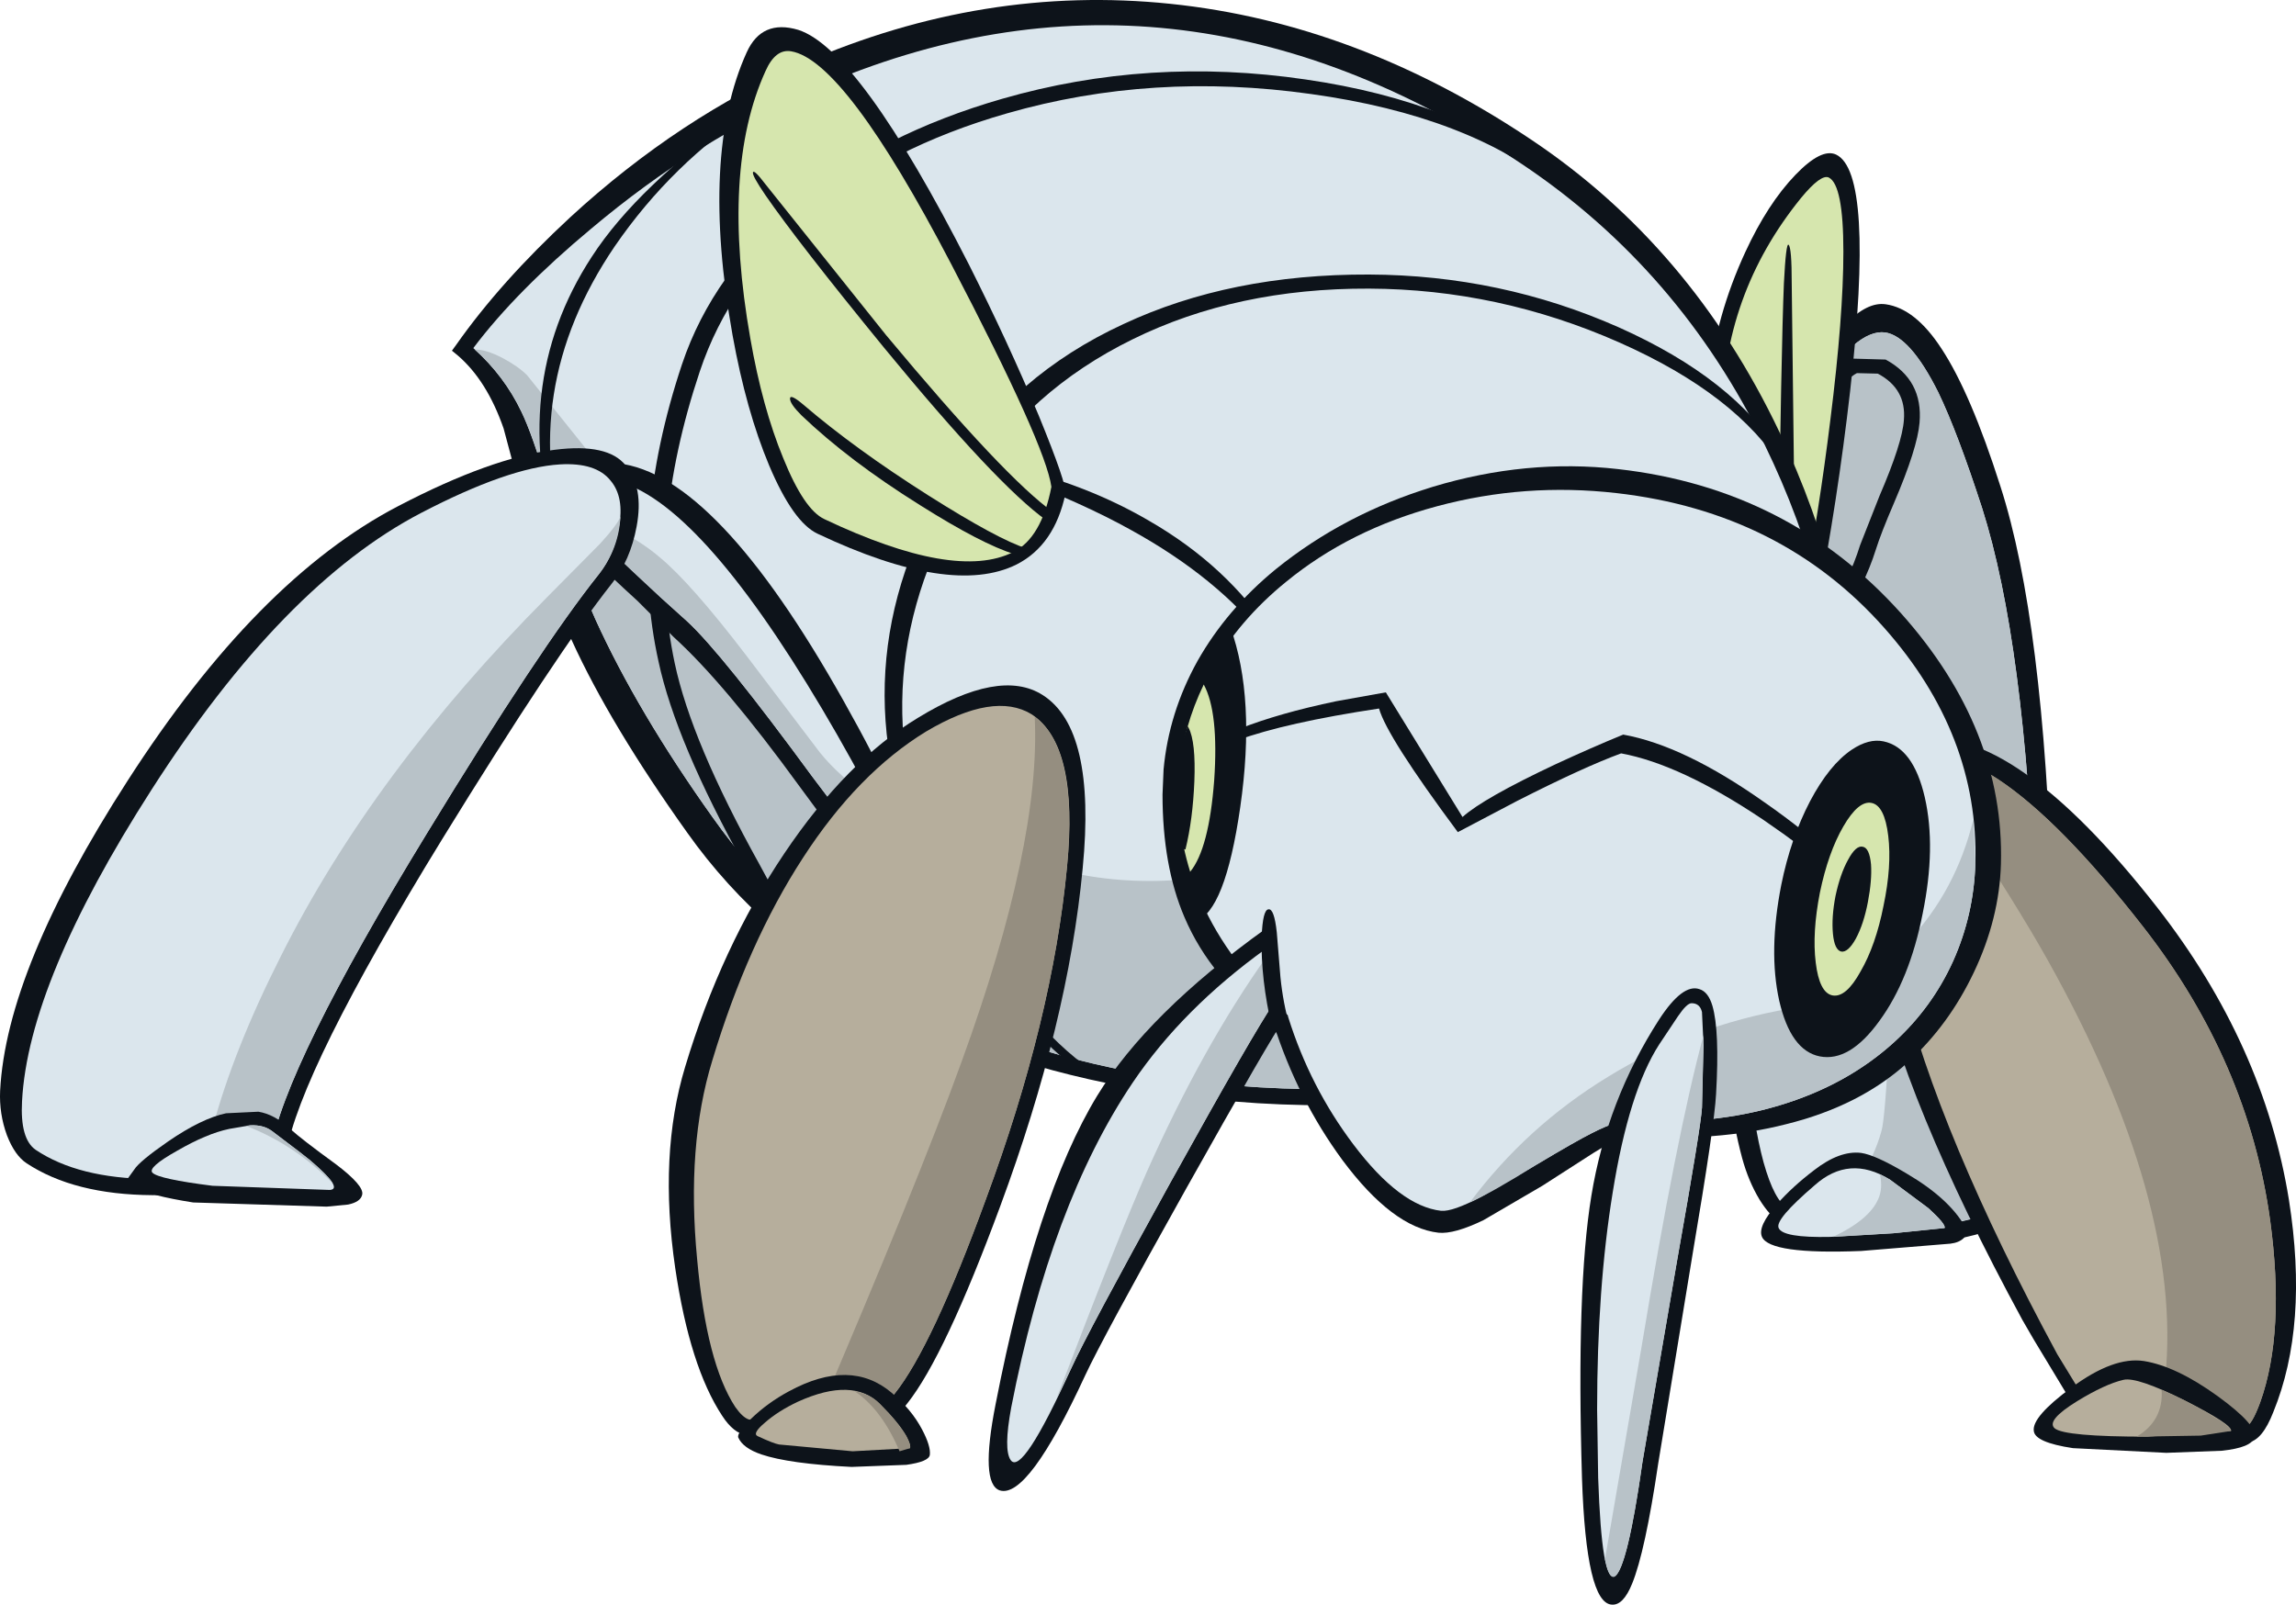 <?xml version="1.0" encoding="UTF-8"?>
<svg version="1.1" viewBox="0 0 220.04 153.82" xmlns="http://www.w3.org/2000/svg">
 <g transform="translate(.012 -.034)">
  <path d="m172.7 36.75q2.6-4 4.15-5.65 2.1-2.15 3.85-1.9 2.85 0.4 5.35 4.25 2.8 4.25 5.65 13.2 4.15 12.85 4.95 39.55 0.8 26.6-2.8 29.9-3.3 3.05-11.65 3.1-7.5 0-11.55-2-1-0.5-2.05-2.2-1.05-1.75-1.65-3.95-3.3-12.15-1.15-39.65 2.2-27.35 6.9-34.65" fill="#0d131a"/>
  <path d="m189.95 48.75q4.1 12.9 5.05 38.35 0.9 25-2.2 27.85-2.8 2.6-10.45 2.7-7.2 0.1-11-1.8-1.3-0.65-2.35-4.4-2-7.35-2-22.95 0-15.7 1.9-30.55 2.05-15.7 5.05-20.35 3.95-6.05 6.7-5.7 2.4 0.35 5.1 5.75 1.85 3.85 4.2 11.1" fill="#dbe6ed"/>
  <path d="m172.05 42.05q0.9-2.8 1.9-4.45 3.95-6.05 6.7-5.7 2.4 0.35 5.1 5.75 1.85 3.85 4.2 11.1 4.1 12.9 5.05 38.35 0.9 25-2.2 27.85-2.15 2-7.6 2.55l-9.65-0.4 2.4-3.55q1.7-2.7 2.35-5.1 0.35-1.15 0.75-9.1 0.5-9.95 0.15-19.4-1-28.9-9.15-37.9" fill="#b8c2c8"/>
  <path d="m177.2 34.4 3.5 0.1q3.6 1.95 3.25 6.05-0.2 2.45-2.45 7.7-1.25 2.9-1.75 4.5-1.05 3.35-3.35 6.8-2.75 4.2-4.7 3.75-2.55-0.5-1.45-8.9 2.2-17.45 6.95-20" fill="#0d131a"/>
  <path d="m177.95 35.8 2 0.05q2.75 1.45 2.5 4.45-0.15 2.2-2.35 7.3l-1.85 4.7q-1.05 3.4-3.25 6.65-2.1 3.05-2.95 2.85-0.3-0.1-0.45-1.05-0.4-1.95 0.15-6.15 1-7.95 2.65-12.85 1.6-4.95 3.55-5.95" fill="#b8c2c8"/>
  <path d="m182.75 112.55q4 2.35 5.55 5.05 0.35 0.6-0.1 1.1-0.45 0.45-1.3 0.55l-8.55 0.7q-8.75 0.35-9.5-1.35-0.45-1 1.45-3.15 1.45-1.65 3.55-3.25 2.45-1.9 4.5-1.65 1.4 0.2 4.4 2" fill="#0d131a"/>
  <path d="m170.45 117.75q-0.4-0.8 3.45-4.1 3.3-2.95 7.2-0.55l3.7 2.75q1.7 1.55 1.55 1.9l-4.9 0.5-6.05 0.35q-4.55 0.1-4.95-0.85" fill="#dbe6ed"/>
  <path d="m181.1 113.1 3.7 2.75q1.7 1.55 1.55 1.9l-4.9 0.5-5.8 0.35q3.5-1.65 4.35-3.65 0.45-1 0.15-2.35l0.95 0.5" fill="#b8c2c8"/>
  <path d="m164.6 49.35q-3-12.9 2.65-25.15 2.15-4.65 4.8-7.4 2.5-2.6 3.9-1.95 3.7 1.75 1.35 22.65-1.2 10.5-3.2 20.85l-0.25 1.1-0.95-0.65q-1.25-0.6-3.85-3.05-3.8-3.5-4.45-6.4" fill="#0d131a"/>
  <path d="m175.4 40.3q-1.1 8.95-2.6 16.55-5.9-4.35-6.7-7.85-1.05-4.5-1.05-8.85 0-11.85 7.55-21.15 1.9-2.3 2.65-1.95 1.4 0.7 1.4 7.1 0 6.2-1.25 16.15" fill="#d6e6ae"/>
  <path d="m170.95 27.2q0.2-3.95 0.45-3.7 0.3 0.25 0.3 3.7l0.35 29.3-1.65-1.2q0.3-22.15 0.55-28.1" fill="#0d131a"/>
  <path d="m178.05 71.7q0.25 8.7-1.75 15.25t-5.85 9.5q-5.8 4.5-22.05 7.5-19.15 3.55-36.75 0.9-15.1-2.25-26.55-8.35-11.95-6.35-19.25-16.65-7.35-10.3-11.05-18.4-2.05-4.5-4.3-11.95l-2.25-8.4q-1.6-4.6-4.4-7l-0.55-0.45 0.4-0.55q4.25-6.05 10.95-12.25 10.45-9.6 22.4-14.8 17.25-7.5 35.1-5.65 17.9 1.85 34.55 13 15.35 10.25 23.8 28 7.05 14.85 7.55 30.3" fill="#0d131a"/>
  <path d="m169.55 95.25q-5.3 4.1-21.1 7.1-19.15 3.6-36.55 1-29-4.3-43.6-24.95-7.2-10.1-11.25-19-2.3-5.15-4.55-12.7-1.5-5.05-2.55-7.2-1.65-3.45-4.6-6.1 4.1-5.45 11.3-11.45 10.15-8.55 21.6-13.5 34.3-14.95 67.65 7.35 15.05 10.1 23.2 26.85 6.9 14.15 7.4 29.1 0.25 8.2-1.6 14.5t-5.35 9" fill="#dbe6ed"/>
  <path d="m176.45 76.4q-0.35 6.65-2.15 11.6-1.8 5-4.75 7.25-5.3 4.1-21.1 7.1-19.15 3.6-36.55 1-29-4.3-43.6-24.95-7.2-10.1-11.25-19-2.3-5.15-4.55-12.7-1.45-4.95-2.5-7.15-1.6-3.4-4.5-6 1-0.05 2.65 0.8 1.5 0.8 2.35 1.65l19.1 23.85q10.6 12.4 19.35 18.05 10.95 7.05 22.75 6.55 13.3-0.55 29.3-10.65 3.25-2.05 17.6 0.7 15 2.9 17.85 1.9" fill="#b8c2c8"/>
  <g fill="#0d131a">
   <path d="m56.7 24.65q4.4-6.8 14.75-14.1l0.95-0.1q-8 5.2-13.5 13.2-9.4 13.85-4.55 29.1l-0.7 0.2q-5.1-15.8 3.05-28.3"/>
   <path d="m125.1 7.65q14.8 2.15 23.45 9.25l0.7 1.2q-8.45-6.95-23.6-9.05-15.25-2.15-29.15 1.85-11.35 3.25-18.95 9.65t-10.5 15.1q-5.1 15.25-2.4 27.95 1.6 7.55 8.1 19.25l2.25 4.15-0.7 0.35-2.9-4.25q-6.65-11.95-8.3-19.65-2.9-13.05 2.25-28.5 2.95-8.8 11.05-15.5 8-6.6 19.65-9.95 14.05-4.05 29.05-1.85"/>
   <path d="m170.65 43.65 0.2 1.35q-4.4-7.15-15.7-12.15-11.55-5.1-23.95-5.15-12.7-0.05-22.65 4.85-10 4.9-15.55 13.85-11.4 18.35-2.95 37.5 2.95 6.6 7.9 12.4 3.75 4.4 6.6 6.25l-0.45 0.6q-2.95-1.9-6.9-6.4-5.25-6.05-8.4-12.9-9.15-19.8 2.45-38.55 5.8-9.3 16.4-14.2 10.25-4.8 23.55-4.75 12.6 0.05 23.9 5.05 11.1 4.95 15.55 12.25"/>
   <path d="m94.15 44.55 0.35-0.7 2.45 0.95q7.25 1.7 13.15 5.15 7.55 4.35 11.85 11l-0.6 0.45q-4.7-6-12.95-10.55-4.65-2.6-11.75-5.3l-2.5-1"/>
   <path d="m184.3 71.05q4.1-0.8 9.65 3.05 5.85 4.05 12.8 12.95 10.2 13.1 12.6 28 1.9 12.05-1.5 20.35-1.05 2.7-2.4 2.9l-10.4 0.6q-4.15-0.8-7.1-5.4l-3.05-5.05-1.1-1.9q-11.45-21.1-14.2-34.55-1.85-9.1 0.3-16.7 0.35-1.2 1.15-2.2 1.25-1.65 3.25-2.05"/>
  </g>
  <path d="m191.5 74.75q5.95 3.95 13.9 14.15 10.05 12.9 12.15 28.1 1.45 10.75-0.95 17.45-0.85 2.3-1.4 2.3l-10.15 0.3q-4.25-0.8-6.1-4.25l-1.8-2.95q-11.4-21.1-15-35.9-2.7-11.25-0.75-18.2 0.8-2.65 3.2-3.15 2.75-0.55 6.9 2.15" fill="#b6ae9c"/>
  <path d="m196.25 92.1q-3.05-5.45-8.65-13.9-3.6-5.5-3-5.6 2.75-0.55 6.9 2.15 5.95 3.95 13.9 14.15 10.05 12.9 12.15 28.1 1.45 10.75-0.95 17.45-0.85 2.3-1.4 2.3-8.4 1.3-12.25-0.3 0.35-0.7 2.55-2.15 2-1.25 2-2.2 1.7-16.85-11.25-40" fill="#958e80"/>
  <path d="m205.45 130.5q3.1 0.5 7.05 3.35 3.85 2.8 3.55 3.95-0.25 1-3.15 1.3l-5.3 0.2-8.95-0.45q-3.65-0.55-3.75-1.65-0.2-1.35 3.6-4.15 4.05-3 6.95-2.55" fill="#0d131a"/>
  <path d="m205.8 137.75q-7.95 0-8.9-0.8-0.85-0.75 2.15-2.6 2.7-1.65 4.45-2.05 1.3-0.3 5.9 2 4.55 2.3 4.4 2.9l-8 0.55" fill="#b6ae9c"/>
  <path d="m207.15 133.25q2.35 1 4.5 2.3 2.25 1.3 2.15 1.65l-2.9 0.45-6.15 0.1q2.6-1.55 2.4-4.5" fill="#958e80"/>
  <path d="m90.05 86.2 0.05 0.2v0.2q-0.15 1.7-1.2 1.9-1.4 0.45-4.2-2.65-2.3-2.5-8.1-10.45-7.2-9.9-12.05-14.3l-3.45-3.45q-5.6-5.1-7.3-7.3-2.15-2.7-1.4-4.45 0.8-1.85 5.65-1.5 9.25-0.25 21.25 20.15 6.05 10.3 10.75 21.65" fill="#0d131a"/>
  <path d="m84.05 82.7-6.2-8.2q-8.65-11.8-12-14.9l-2.55-2.3-6.2-5.85q-3.35-3.45-3.35-4.65l0.05-0.3q0.3-0.85 4.15-0.55 7.7 0.7 19.35 19.6 5.85 9.5 11.25 21.05l-0.1 0.45q-1-0.1-4.4-4.35" fill="#dbe6ed"/>
  <path d="m83.65 76.75 4.9 9.85-0.1 0.45q-1-0.1-4.4-4.35l-6.2-8.2q-8.65-11.8-12-14.9l-2.55-2.3q-6.4-5.85-8.3-8.2 5.15 1.75 8.15 4.3 3.05 2.5 8.5 9.65l6.9 9.1q1.8 2.25 5.1 4.6" fill="#b8c2c8"/>
  <path d="m53.15 43.15q5.1-0.65 6.8 1.5 1.75 2.1 1.05 5.85-0.6 3.25-2.4 5.5-5.3 6.7-16.25 24.5-13.65 22.25-14.95 30.15-0.15 1.25-2.4 2.2-4.1 1.75-10.4 1.75-7.5-0.05-12.05-3.05-1.15-0.75-1.9-2.7-0.75-2.05-0.65-4.25 0.6-11.7 12.2-29.7 12.4-19.3 25.95-26.35 8.9-4.65 15-5.4" fill="#0d131a"/>
  <path d="m58.5 46.1q1.35 1.6 0.8 4.5-0.45 2.6-1.9 4.45-5.6 7-16.55 24.95-13.6 22.25-14.95 30.4 0 0.4-1.7 1.1-3.8 1.6-9.7 1.55-7-0.05-11.1-2.8-1.5-1.05-1.3-4.65 0.6-11.45 12.4-29.85 12.6-19.65 25.85-26.55 8.35-4.35 13.3-4.65 3.45-0.2 4.85 1.55" fill="#dbe6ed"/>
  <path d="m59.45 49.55q-0.15 3.05-2.05 5.5-5.6 7-16.55 24.95-13.6 22.25-14.95 30.4 0 0.4-1.7 1.1-1.75 0.7-3.2-0.25-1.6-1-0.65-3.05 2-7.5 6.55-16.5 8.85-17.65 25.55-34.45l5.05-5.1q1.65-1.8 1.95-2.6" fill="#b8c2c8"/>
  <path d="m21.65 106.75 3.1-0.15q1.55 0.25 3.05 1.65 1.1 1 4.4 3.4 2.7 2.05 2.5 2.9-0.15 0.7-1.35 0.95l-2.05 0.2-12.8-0.4q-4.15-0.65-5.8-1.5-0.65-0.3-0.5-0.75l0.65-0.9q0.5-0.8 3.25-2.7 3.2-2.2 5.55-2.7" fill="#0d131a"/>
  <path d="m21.95 108.25 2.05-0.35q1.25-0.05 2.05 0.55l3.6 2.75q3.3 2.8 1.95 2.9l-11.25-0.4q-5.15-0.65-5.75-1.25-0.5-0.5 2.35-2.1 2.85-1.65 5-2.1" fill="#dbe6ed"/>
  <path d="m31.9 113.5q-3.65-3.75-8.35-5.55 1.55-0.2 2.5 0.5l2.65 2q2.7 2.15 3.2 3.05" fill="#b8c2c8"/>
  <path d="m87.95 68.85q7.85-4.8 11.95-2.2 5.15 3.25 3.85 16.6-1.4 14.85-7.9 32.4-5.3 14.35-8.9 18.9-2.35 3.05-6.35 3.6l-7.4-0.35-1.65-0.2q-1.25-0.15-2.35-1.85-3.1-4.7-4.5-14.15-1.6-10.9 0.95-19.3 3.45-11.45 9.5-20.45 5.95-8.85 12.8-13" fill="#0d131a"/>
  <path d="m102.25 83.1q-1.4 14.7-7.8 31.95-5.15 14.1-8.7 18.55-2.05 2.6-5.45 3.05l-6.9-0.35-1.65-0.2q-0.6-0.2-1.3-1.2-2.75-4.2-3.65-14.15-1.05-10.9 1.45-19.05 3.4-11.3 8.7-19.45 5.25-8.1 11.8-12.1 6.5-3.85 10.1-1.65 4.55 2.95 3.4 14.6" fill="#b6ae9c"/>
  <path d="m99.15 68.75q4.15 3.05 3.1 14.35-1.4 14.7-7.8 31.95-5.15 14.1-8.7 18.55-2.55 3.3-7.8 3.15 9.95-23.2 14.25-35.1 7.55-20.8 6.95-32.9" fill="#958e80"/>
  <path d="m70.75 137.85q-0.2-0.4 1.2-1.8 1.6-1.55 3.65-2.65 5.9-3.2 9.85 0.15 1.9 1.6 2.9 3.5 0.85 1.6 0.75 2.45-0.1 0.65-2.25 0.95l-5.25 0.2q-6-0.3-8.65-1.2-1.75-0.6-2.2-1.6" fill="#0d131a"/>
  <path d="m76.45 134.4q5.3-2.4 7.9 0.25 1.75 1.75 2.5 3.05 0.45 0.85 0.35 1.15l-5.5 0.3-7.05-0.65q-0.55-0.1-2.05-0.8-0.55-0.25 0.7-1.3 1.25-1.1 3.15-2" fill="#b6ae9c"/>
  <path d="m86.2 139.15q-1.7-4-4.3-5.75 1.5 0.25 2.45 1.25 1.75 1.75 2.5 3.05 0.45 0.85 0.35 1.15l-1 0.3" fill="#958e80"/>
  <path d="m92.85 25.4q3.75 7.45 6.7 14.5 2.7 6.6 2.55 7.45-1.05 4.95-4.7 6.8-6.25 3.1-19.05-2.95-2.35-1.1-4.65-6.55-2.2-5.25-3.5-12.45-3.1-17.35 1.35-27.15 1.45-3.2 4.95-2.15 5.85 1.9 16.35 22.5" fill="#0d131a"/>
  <path d="m100.75 46.7q-0.95 4.9-3.65 6.25-5.55 2.8-18.1-3.15-1.95-0.9-3.95-5.85-2-4.85-3.15-11.45-2.85-16.2 1.45-25.65 0.95-2.15 2.45-1.9 5.15 0.85 15.35 20.4 9.05 17.35 9.6 21.35" fill="#d6e6ae"/>
  <g fill="#0d131a">
   <path d="m84.9 32.15q11.45 13.75 16.05 17l-0.7 0.75q-4.75-3.4-15.55-16.55-8.25-10.1-11.35-14.6-1.3-1.9-1.2-2.2t1.2 1.15l11.55 14.45"/>
   <path d="m98.35 52.6-1.15 0.55q-3.1-0.95-9.05-4.7-6.8-4.25-11.35-8.6-1.1-1.1-1.1-1.6t1.25 0.55q4.95 4.25 12.05 8.75 6.65 4.2 9.35 5.05"/>
   <path d="m182.2 58.85q9.9 11.1 9.55 24-0.15 5.25-2.6 10.4-2.4 5.05-6.3 8.6-4.6 4.2-11.7 5.95-6.65 1.7-14.85 1.15-0.95-0.05-3.6 1.6l-4.9 3.15-5.65 3.3q-2.8 1.35-4.3 1.2-4.4-0.5-9.2-6.95-4.3-5.85-6.6-13.05-6-4.25-8.55-10.25-2.1-4.9-2.1-11.75l0.1-2.4q0.5-5.45 3.25-10.4 2.8-4.95 7.5-8.8 6.55-5.3 15.05-7.9 8.95-2.7 17.75-1.7 16.4 1.85 27.15 13.85"/>
  </g>
  <path d="m187.15 92.2q-2 4.4-5.6 7.7-4.55 4.15-11.05 6.1t-14.1 1.4q-1.3-0.05-3.85 1.25-1.5 0.75-5.35 3.05l-5.25 3.05q-2.75 1.45-3.85 1.35-3.95-0.45-8.4-6.35-4.15-5.5-6.25-12.2l-0.05-0.2-0.15-0.15q-5.5-4.8-8.15-10.8t-2.1-12.45q0.5-5.15 3.1-9.8 2.65-4.7 7.15-8.35 6.1-5 14.5-7.25t17.15-1.25q15.8 1.8 25.65 12.9 9.1 10.25 8.75 22.6-0.15 4.95-2.15 9.4" fill="#dbe6ed"/>
  <path d="m171.6 96.7q6.45-1.2 11.25-6.4 4.6-4.9 6.25-11.7l0.2 4.2q-0.15 4.95-2.15 9.4-2 4.4-5.6 7.7-4.55 4.15-11.05 6.1t-14.1 1.4q-1.3-0.05-3.85 1.25-1.5 0.75-5.35 3.05-4.05 2.55-6.35 3.6 5.45-7.3 13.25-12.05 7.95-4.9 17.5-6.55" fill="#b8c2c8"/>
  <path d="m117.9 60.15q2.45 6.8 0.95 17.25-1.45 10.05-4.3 10.95-2.85-7.1-2.2-14.45 0.3-3.75 1.85-7.25 1.25-2.9 3.7-6.5" fill="#0d131a"/>
  <path d="m115.35 65.65q1.45 2.65 1 9.2-0.5 6.55-2.3 8.75-1.5-4.85-1.05-9.65 0.4-4.25 2.35-8.3" fill="#d6e6ae"/>
  <path d="m113.9 69.8c0.467 0.9 0.65 2.617 0.55 5.15-0.1 2.433-0.383 4.6-0.85 6.5 0 0-0.071 0.017-0.1 0-0.288-0.17-0.39-0.558-0.483-0.879-0.614-2.124-0.579-4.349-0.404-6.621 0.167-1.567 0.82-3 1.187-4.3l0.1 0.15" fill="#0d131a"/>
  <path d="m121.55 88.9 1.6 8.7q-1.4 1.95-9.5 16.4-8 14.3-9.65 17.85-5.5 11.9-8.2 11.05-1.9-0.65-0.4-8.25 3.9-20 9.75-29.6 4.8-7.85 16.15-16l0.25-0.15" fill="#0d131a"/>
  <path d="m122.15 96.05q-2.05 3-10 17.35-7.9 14.3-9.5 17.8-4.7 10.35-5.8 8.8-0.7-1 0.05-5.05 3.8-19.5 11.65-31.15 4.8-7.1 12.8-12.85 0.25 3.45 0.8 5.1" fill="#dbe6ed"/>
  <path d="m121.4 91.7q0.35 3.2 0.75 4.35-2.05 3-10 17.35-7.9 14.3-9.5 17.8l-1.45 3q6.05-15.85 8.7-21.85 5.35-12 11.5-20.65" fill="#b8c2c8"/>
  <path d="m162.85 94.85q0.85 0.25 1.25 1.6 0.7 2.4 0.35 8.45-0.15 2.95-2.25 15.35l-3.3 20.1q-1.25 8.45-2.5 11.5-0.85 2.1-1.95 2-2.45-0.15-2.85-12.1-0.55-18.3 0.9-27.1 1.5-9.15 6.5-16.9 2.25-3.45 3.85-2.9" fill="#0d131a"/>
  <path d="m163.1 97.05 0.15 3.2-0.15 5.95q-0.1 1.8-2.4 14.75l-3.3 19.2q-1.45 10.25-2.65 10.95-1.25 0.75-1.6-9.4l-0.1-6.55q0-11.65 1.5-20.85 1.55-9.65 4.45-14.15l1.8-2.7q0.85-1.25 1.3-1.25 0.8 0 1 0.85" fill="#dbe6ed"/>
  <path d="m163.25 99.25-0.15 6.95q-0.1 1.8-2.4 14.75l-3.3 19.2q-1.05 7.4-2 9.9-0.95 2.55-1.6-0.55l3.5-20.3q3.35-20.3 5.95-29.95" fill="#b8c2c8"/>
  <path d="m169.1 76.95q3.95 2.75 6.95 5.55l-0.25 1.25q-2.9-2.45-6.85-5.15-7.9-5.3-13.6-6.35-3.55 1.3-9.95 4.55l-5.7 3q-6.8-9.15-7.55-11.85-8.95 1.35-13.6 3.05-0.9 0.35-0.7-0.25 0.15-0.55 0.9-0.85 3.8-1.5 9.3-2.65l4.75-0.85 7.35 11.95q2-1.8 8.9-5.05 3.45-1.6 6.5-2.85 5.85 1.05 13.55 6.5" fill="#0d131a"/>
  <path d="m180.5 71.1q2.85 0.6 3.95 5.35 1.1 4.8-0.2 11.15-1.25 6.35-4.15 10.3-2.85 3.95-5.7 3.4-2.8-0.55-3.9-5.35-1.05-4.75 0.2-11.1 0.9-4.45 2.75-8 1.85-3.5 4-4.95 1.65-1.1 3.05-0.8" fill="#0d131a"/>
  <path d="m180.5 86.85q-0.75 3.8-2.2 6.3-1.4 2.55-2.7 2.3-1.25-0.25-1.6-3.15-0.35-2.85 0.4-6.7 0.8-3.85 2.25-6.35t2.7-2.25 1.6 3.15-0.45 6.7" fill="#d6e6ae"/>
  <path d="m179 86.5q-0.4 2.1-1.15 3.5-0.75 1.35-1.4 1.25-0.65-0.15-0.8-1.7-0.15-1.6 0.25-3.65 0.45-2.1 1.2-3.45 0.75-1.4 1.4-1.25 0.65 0.1 0.8 1.7 0.1 1.5-0.3 3.6" fill="#0d131a"/>
  <path d="m121.55 87.2q0.55-0.1 0.8 2.2l0.35 4.3q0.25 2.5 0.9 4.75 0.65 2.2-0.45 1.4l-1.25-1.25q-1.1-4.75-1-8.75 0.1-2.6 0.65-2.65" fill="#0d131a"/>
 </g>
</svg>
